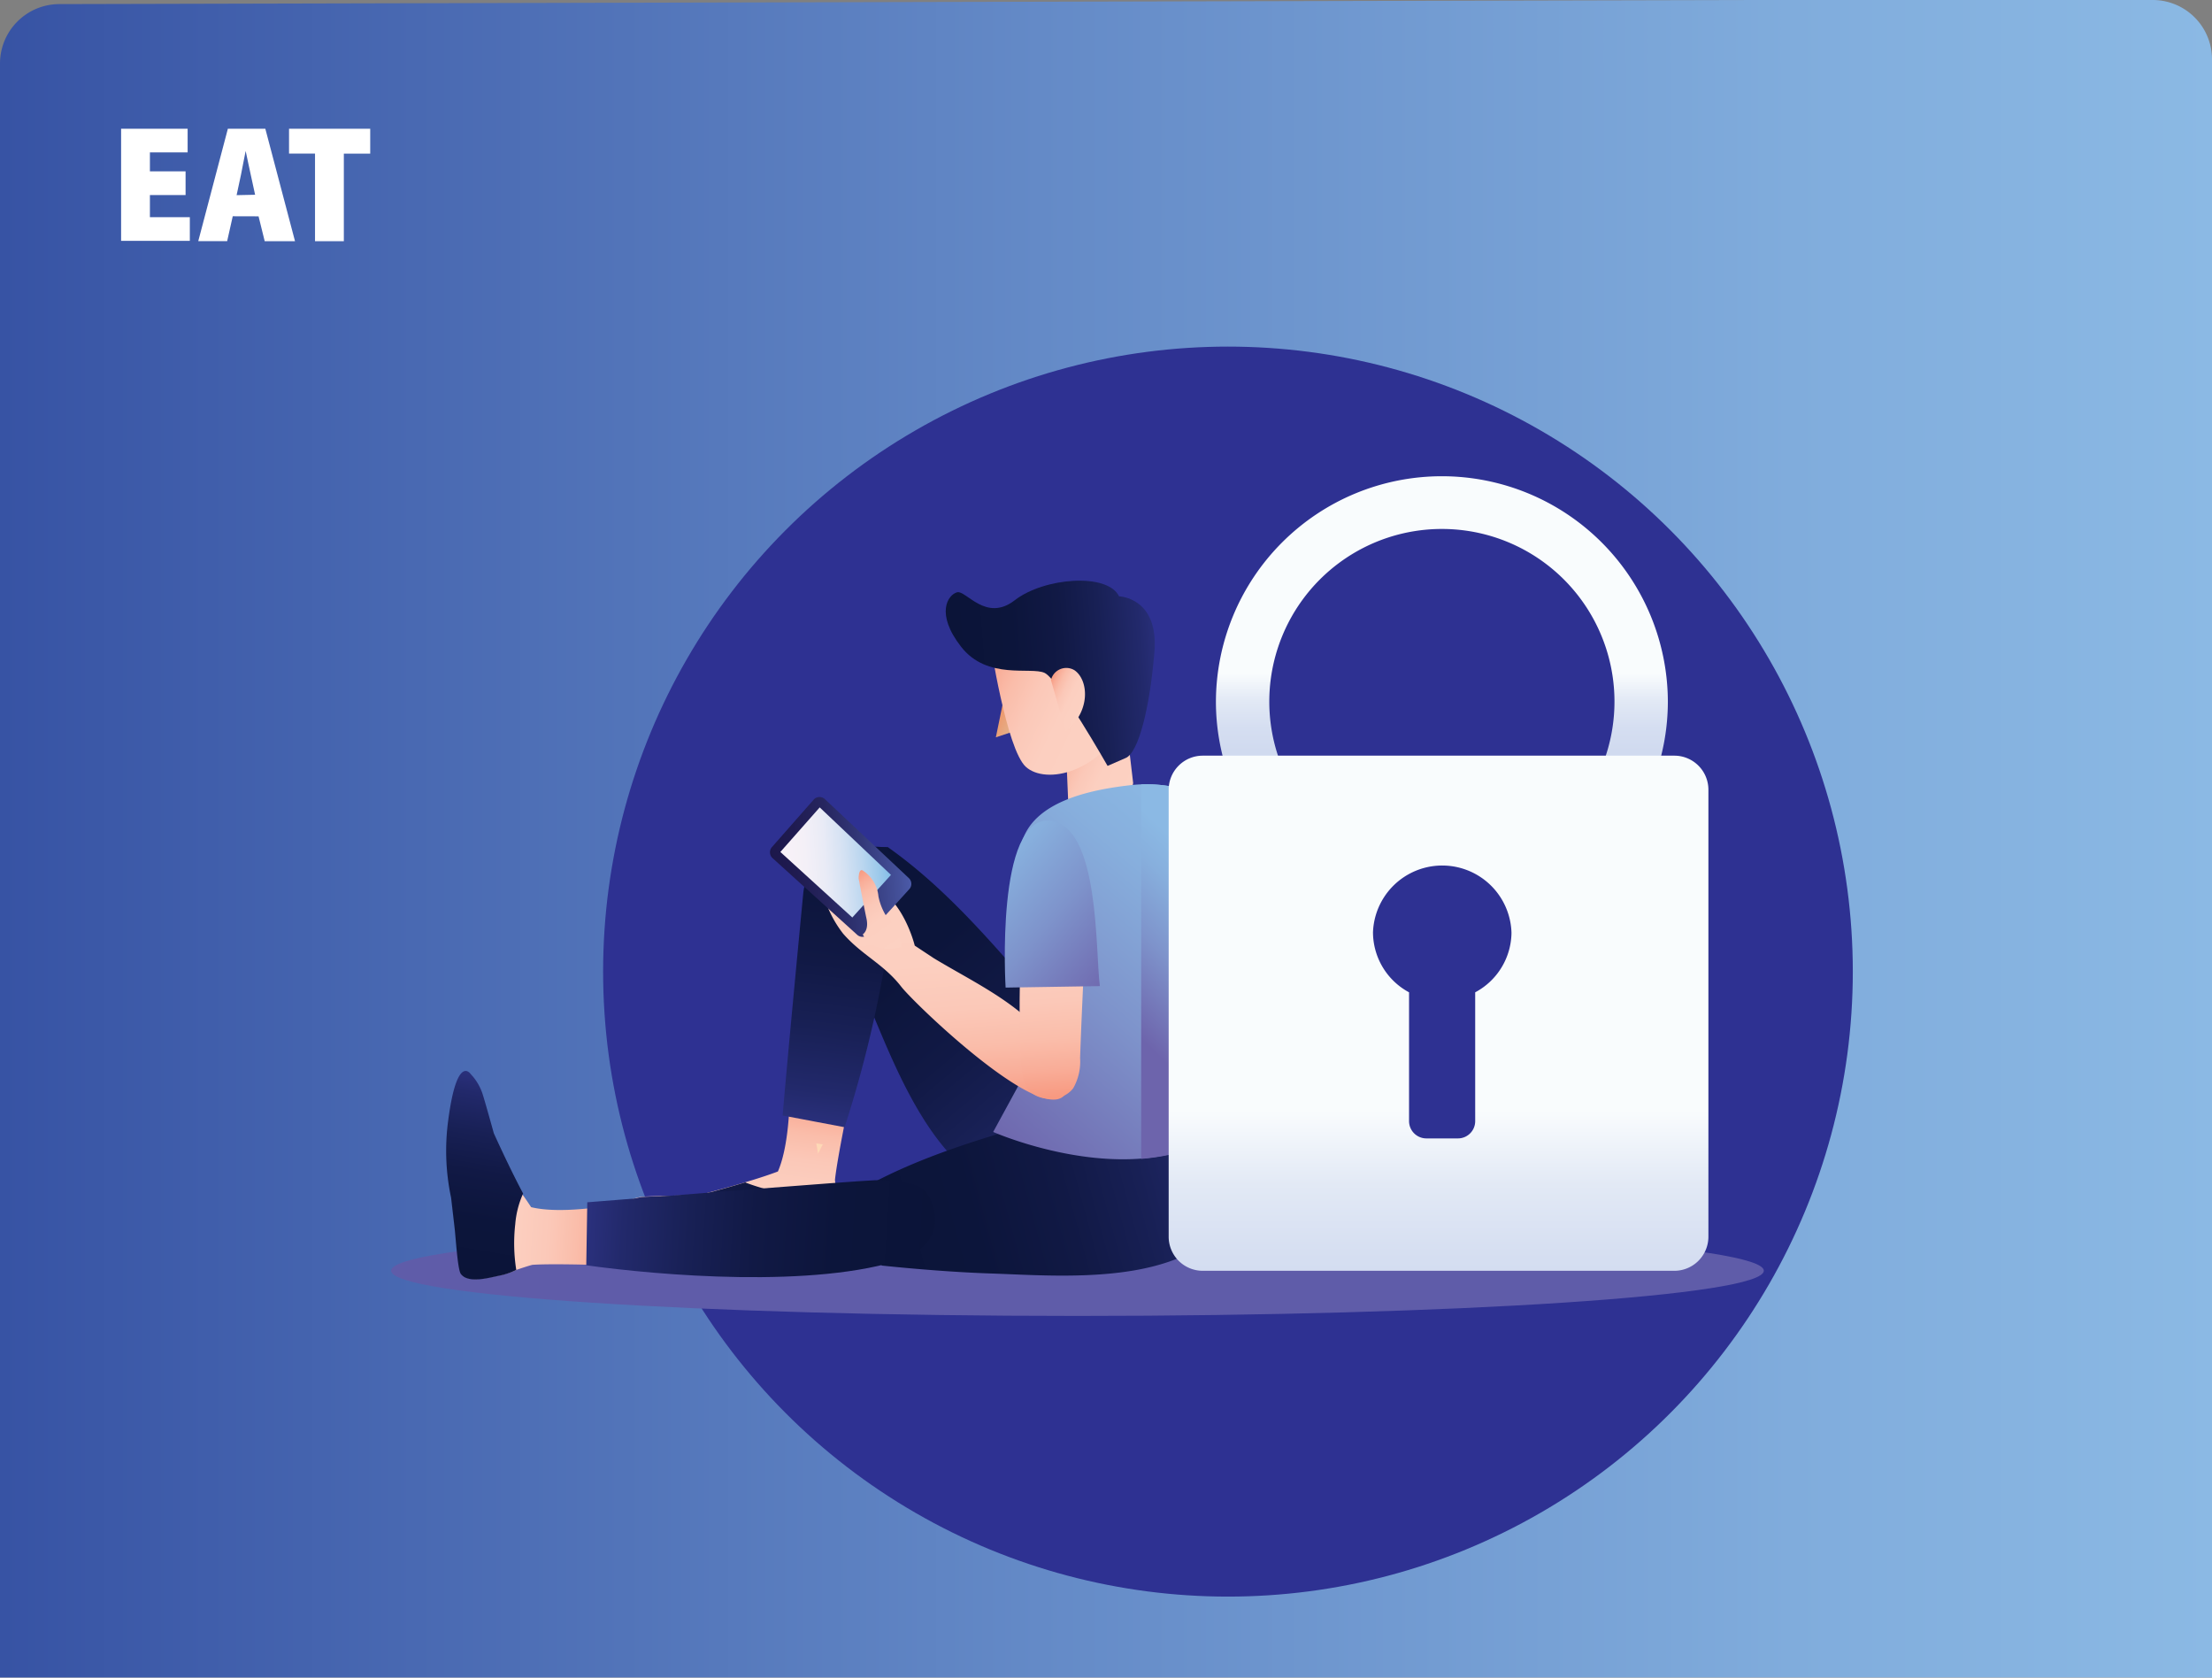 <svg id="Layer_1" data-name="Layer 1" xmlns="http://www.w3.org/2000/svg" xmlns:xlink="http://www.w3.org/1999/xlink" viewBox="0 0 280.94 213.01"><rect x="0" y="0" width="280.94" height="213.01" fill="#808080" stroke="none"/><defs><style>.cls-1{fill:url(#linear-gradient);}.cls-2{fill:#2e3192;}.cls-3{fill:#5f5ca9;}.cls-4{fill:url(#linear-gradient-2);}.cls-5{fill:url(#linear-gradient-3);}.cls-6{fill:url(#linear-gradient-4);}.cls-7{fill:#fed8b6;}.cls-8{fill:url(#linear-gradient-5);}.cls-9{fill:url(#linear-gradient-6);}.cls-10{fill:url(#linear-gradient-7);}.cls-11{fill:url(#linear-gradient-8);}.cls-12{fill:url(#linear-gradient-9);}.cls-13{fill:url(#linear-gradient-10);}.cls-14{fill:url(#linear-gradient-11);}.cls-15{fill:url(#linear-gradient-12);}.cls-16{fill:url(#linear-gradient-13);}.cls-17{fill:url(#linear-gradient-14);}.cls-18{fill:url(#linear-gradient-15);}.cls-19{fill:url(#linear-gradient-16);}.cls-20{fill:url(#linear-gradient-17);}.cls-21{fill:url(#linear-gradient-18);}.cls-22{fill:url(#linear-gradient-19);}.cls-23{fill:url(#linear-gradient-20);}.cls-24{fill:url(#linear-gradient-21);}.cls-25{fill:url(#linear-gradient-22);}.cls-26{fill:url(#linear-gradient-23);}.cls-27{fill:url(#linear-gradient-24);}.cls-28{fill:#fff;}</style><linearGradient id="linear-gradient" x1="273.82" y1="238.15" x2="554.76" y2="238.15" gradientUnits="userSpaceOnUse"><stop offset="0" stop-color="#3753a4"/><stop offset="0.47" stop-color="#648ac7"/><stop offset="0.81" stop-color="#80acdc"/><stop offset="1" stop-color="#8bb9e4"/></linearGradient><linearGradient id="linear-gradient-2" x1="-6741.78" y1="-501.21" x2="-6741.78" y2="-449.62" gradientTransform="translate(-5065.03 4245.83) rotate(139.86)" gradientUnits="userSpaceOnUse"><stop offset="0" stop-color="#2a307c"/><stop offset="0.1" stop-color="#22296b"/><stop offset="0.29" stop-color="#182055"/><stop offset="0.48" stop-color="#111945"/><stop offset="0.71" stop-color="#0c153b"/><stop offset="1" stop-color="#0b1438"/></linearGradient><linearGradient id="linear-gradient-3" x1="-4705.7" y1="-1466.52" x2="-4705.7" y2="-1414.92" gradientTransform="translate(248.18 5203.3) rotate(74.84)" xlink:href="#linear-gradient-2"/><linearGradient id="linear-gradient-4" x1="-3041.48" y1="142.69" x2="-3041.48" y2="121.66" gradientTransform="translate(3402.05 521.97) rotate(7.05)" gradientUnits="userSpaceOnUse"><stop offset="0" stop-color="#fcd1c2"/><stop offset="0.39" stop-color="#fccfc0"/><stop offset="0.59" stop-color="#fbc8b8"/><stop offset="0.75" stop-color="#fabdaa"/><stop offset="0.88" stop-color="#f9ad98"/><stop offset="1" stop-color="#f79980"/></linearGradient><linearGradient id="linear-gradient-5" x1="-3055.47" y1="137.97" x2="-3027.48" y2="137.97" gradientTransform="translate(3402.05 521.97) rotate(7.05)" xlink:href="#linear-gradient-2"/><linearGradient id="linear-gradient-6" x1="-3031.67" y1="125.64" x2="-3031.67" y2="82.58" gradientTransform="translate(3402.05 521.97) rotate(7.05)" xlink:href="#linear-gradient-2"/><linearGradient id="linear-gradient-7" x1="-2896.33" y1="426.91" x2="-2899.12" y2="425.29" gradientTransform="translate(2985.37 -551.98) rotate(-4.32)" gradientUnits="userSpaceOnUse"><stop offset="0" stop-color="#e1b691"/><stop offset="1" stop-color="#ef9367"/></linearGradient><linearGradient id="linear-gradient-8" x1="-2881.21" y1="433.61" x2="-2890.65" y2="428.16" gradientTransform="translate(3259.19 -420.33) rotate(-4.32)" xlink:href="#linear-gradient-4"/><linearGradient id="linear-gradient-9" x1="-2882.43" y1="427.14" x2="-2899.84" y2="417.09" gradientTransform="translate(3259.19 -420.33) rotate(-4.32)" xlink:href="#linear-gradient-4"/><linearGradient id="linear-gradient-10" x1="358.31" y1="420.79" x2="384.5" y2="420.79" gradientTransform="matrix(-1, 0.08, 0.08, 1, 746.33, -230.14)" xlink:href="#linear-gradient-2"/><linearGradient id="linear-gradient-11" x1="-2887.91" y1="425.21" x2="-2892.47" y2="422.58" gradientTransform="translate(3259.19 -420.33) rotate(-4.32)" xlink:href="#linear-gradient-4"/><linearGradient id="linear-gradient-12" x1="383.21" y1="478.26" x2="348.22" y2="443.27" gradientTransform="matrix(-1, 0.08, 0.08, 1, 746.33, -230.14)" gradientUnits="userSpaceOnUse"><stop offset="0" stop-color="#6d64ac"/><stop offset="0.02" stop-color="#6e66ad"/><stop offset="0.46" stop-color="#7e93cb"/><stop offset="0.8" stop-color="#87afdd"/><stop offset="1" stop-color="#8bb9e4"/></linearGradient><linearGradient id="linear-gradient-13" x1="416.4" y1="261.35" x2="431.1" y2="246.11" gradientTransform="matrix(1, 0, 0, 1, 0, 0)" xlink:href="#linear-gradient-12"/><linearGradient id="linear-gradient-14" x1="115.7" y1="578.54" x2="107.91" y2="607.56" gradientTransform="translate(91.69 -265.23) rotate(-19.36)" xlink:href="#linear-gradient-4"/><linearGradient id="linear-gradient-15" x1="374.27" y1="443.17" x2="391.86" y2="443.17" gradientTransform="translate(-34.83 -171.32) rotate(-4.32)" gradientUnits="userSpaceOnUse"><stop offset="0" stop-color="#1c174b"/><stop offset="0.18" stop-color="#1f1b50"/><stop offset="0.41" stop-color="#26255f"/><stop offset="0.65" stop-color="#323777"/><stop offset="0.91" stop-color="#445099"/><stop offset="1" stop-color="#4b5aa8"/></linearGradient><linearGradient id="linear-gradient-16" x1="375.58" y1="442.56" x2="389.37" y2="442.56" gradientTransform="translate(-34.83 -171.32) rotate(-4.32)" gradientUnits="userSpaceOnUse"><stop offset="0.05" stop-color="#f8f2f8"/><stop offset="0.23" stop-color="#f4f0f7"/><stop offset="0.41" stop-color="#e9ebf6"/><stop offset="0.58" stop-color="#d5e2f3"/><stop offset="0.75" stop-color="#bad6ef"/><stop offset="0.92" stop-color="#97c7ea"/><stop offset="1" stop-color="#84bee7"/></linearGradient><linearGradient id="linear-gradient-17" x1="107.72" y1="586.34" x2="104.89" y2="575.78" gradientTransform="translate(91.69 -265.23) rotate(-19.36)" xlink:href="#linear-gradient-4"/><linearGradient id="linear-gradient-18" x1="-3942.33" y1="-1815.73" x2="-3945.58" y2="-1786.36" gradientTransform="translate(4615.61 1299.55) rotate(-10.62)" xlink:href="#linear-gradient-4"/><linearGradient id="linear-gradient-19" x1="416.33" y1="256.46" x2="396.64" y2="239.26" gradientTransform="matrix(1, 0, 0, 1, 0, 0)" xlink:href="#linear-gradient-12"/><linearGradient id="linear-gradient-20" x1="-5616.07" y1="-821.46" x2="-5618.38" y2="-843.28" gradientTransform="translate(-1415.45 5681.92) rotate(99.6)" xlink:href="#linear-gradient-4"/><linearGradient id="linear-gradient-21" x1="-5630.05" y1="-826.09" x2="-5604.13" y2="-826.09" gradientTransform="translate(-1415.45 5681.92) rotate(99.6)" xlink:href="#linear-gradient-2"/><linearGradient id="linear-gradient-22" x1="-5614.51" y1="-839.57" x2="-5619.16" y2="-883.57" gradientTransform="translate(-1415.45 5681.92) rotate(99.6)" xlink:href="#linear-gradient-2"/><linearGradient id="linear-gradient-23" x1="456.97" y1="217.11" x2="456.97" y2="236.52" gradientUnits="userSpaceOnUse"><stop offset="0" stop-color="#f9fcfd"/><stop offset="0.01" stop-color="#f8fbfd"/><stop offset="0.18" stop-color="#e2e9f5"/><stop offset="0.36" stop-color="#d5def1"/><stop offset="0.51" stop-color="#d0daef"/></linearGradient><linearGradient id="linear-gradient-24" x1="456.52" y1="272.67" x2="456.52" y2="324.87" xlink:href="#linear-gradient-23"/></defs><title>login</title><path class="cls-1" d="M554.76,344.65V139.19a7.53,7.53,0,0,0-7.54-7.54h-50.4l-215.47.52a7.55,7.55,0,0,0-7.53,7.55V344.65Z" transform="translate(-273.82 -131.65)"/><circle class="cls-2" cx="155.96" cy="123.37" r="79.36"/><path class="cls-3" d="M497.84,293c0,3.17-39,5.74-87.17,5.74S323.5,296.18,323.5,293s39-5.74,87.17-5.74S497.84,289.84,497.84,293Z" transform="translate(-273.82 -131.65)"/><path class="cls-4" d="M386.6,239.23c6.25,4.41,11.51,10.18,16.51,15.92,2.49,2.85,9.95,14.65,12.22,17.68,4.31,5.73,2.3,5.64-5.4,9.75a8.53,8.53,0,0,1-3.14.95c-12.93,1.32-18.9-15.62-22.79-24.73-1.68-4-3.51-8.85-4.94-12.9C380.18,238.67,386.6,239.23,386.6,239.23Z" transform="translate(-273.82 -131.65)"/><path class="cls-5" d="M383,282.76c6.63-3.8,14.09-6.14,21.4-8.25,3.64-1.05,17.49-2.83,21.19-3.61,7-1.49,6.08.3,6.56,9a8.57,8.57,0,0,1-.46,3.25c-4.27,12.27-22.15,10.53-32.05,10.2-4.3-.14-9.5-.55-13.78-1C379.81,288.34,383,282.76,383,282.76Z" transform="translate(-273.82 -131.65)"/><path class="cls-6" d="M380.46,285.52a9.33,9.33,0,0,0-.31-1.94c0-.18-.3-1.95-.28-2.14.29-2.78,1.88-10.36,1.88-10.36l-7.63-1.2s.13,6.78-1.5,10.52h0c-3.66,1.39-10.05,3-10.05,3s-7,.13-7.37.23a6.47,6.47,0,0,0-2.45,1s-1.06,1.65,7.28,4.22a28.53,28.53,0,0,0,9.61,1.27l3.89.22c1.33.08,5.3.52,5.87.21a1.56,1.56,0,0,0,.49-.39C380.77,289.09,380.44,286.85,380.46,285.52Z" transform="translate(-273.82 -131.65)"/><path class="cls-7" d="M377.49,276.83c.09.44.16.88.22,1.32.21-.39.41-.79.61-1.19Z" transform="translate(-273.82 -131.65)"/><path class="cls-8" d="M380.15,283.58c0-.11-.12-.74-.2-1.29l-.92.32c-3.5,1.17-7,.49-10.38-.75l-.18-.08c-3,.91-5.89,1.65-5.89,1.65s-7,.13-7.37.23a6.47,6.47,0,0,0-2.45,1s-1.06,1.65,7.28,4.22a28.53,28.53,0,0,0,9.61,1.27l3.89.22c1.33.08,5.3.52,5.87.21a1.56,1.56,0,0,0,.49-.39c.87-1.11.54-3.35.56-4.68A9.33,9.33,0,0,0,380.15,283.58Z" transform="translate(-273.82 -131.65)"/><path class="cls-9" d="M382.64,239.17h-.06a6.58,6.58,0,0,0-6.75,6c-.81,8.45-2,21-2.61,28.12l7.87,1.49a149.76,149.76,0,0,0,5.26-21.62,113.56,113.56,0,0,0,1.17-11.64c0-.59-.95-1.61-.92-2.26A28.75,28.75,0,0,0,382.64,239.17Z" transform="translate(-273.82 -131.65)"/><polygon class="cls-10" points="127.56 88.37 129.02 92.78 126.48 93.62 127.56 88.37"/><path class="cls-11" d="M409.08,224.24c.09,1.44.44,9.91.44,9.91.94.91,5.17.95,6.83-.68a4.07,4.07,0,0,0,1.39-2.39l-1.45-12.29Z" transform="translate(-273.82 -131.65)"/><path class="cls-12" d="M415,209.49l.79,4.36L417,220.5l.34,1.88c-3.72,7.59-10.75,8.9-13.23,6.64s-4.56-16-4.56-16Z" transform="translate(-273.82 -131.65)"/><path class="cls-13" d="M414.49,228.9s-6.25-11-8-11.81-7.27.94-10.59-3.3-1.68-6.62-.53-6.93,3.66,3.86,7.34,1,11.77-3.53,13.24-.49c0,0,5.06.13,4.49,7.07s-2,12.84-3.68,13.47Z" transform="translate(-273.82 -131.65)"/><path class="cls-14" d="M410.28,216.75c1.84,1.26,2.07,5.29-1.11,7.75L407.3,218A2,2,0,0,1,410.28,216.75Z" transform="translate(-273.82 -131.65)"/><path class="cls-15" d="M417.21,231.37c-4.78.56-12.29,2-13.67,7.47a21.69,21.69,0,0,0-.11,9c.42,2.32.79,4.65,1.07,7,.46,4,1,8.43-.07,12.34l-4.47,8.2s21.73,9.59,32.51-3.11c0,0-.69-31.63-5.74-39-.61-.9-2.15-1.31-3.12-1.54A17.75,17.75,0,0,0,417.21,231.37Z" transform="translate(-273.82 -131.65)"/><path class="cls-16" d="M426.73,233.27c-.61-.9-2.15-1.31-3.12-1.54a17.38,17.38,0,0,0-4.85-.48V278.8c4.79-.39,9.8-1.89,13.71-6.5C432.47,272.3,431.78,240.67,426.73,233.27Z" transform="translate(-273.82 -131.65)"/><path class="cls-17" d="M378,243.38a14.49,14.49,0,0,0,2.91,6.83c2.4,2.74,5.13,3.83,7.38,6.73,1.77,2.28,19.34,19.13,21.13,13a3.8,3.8,0,0,0-.38-2.44c-3-7.27-10.24-10.34-16.59-14.16L390,251.72s-1-4.14-3.59-6.42Z" transform="translate(-273.82 -131.65)"/><path class="cls-18" d="M377.15,233.2l-5.28,6a1,1,0,0,0,.08,1.42l10.73,9.72a1,1,0,0,0,1.43-.07l5.19-5.71a1,1,0,0,0-.06-1.42l-10.63-10A1,1,0,0,0,377.15,233.2Z" transform="translate(-273.82 -131.65)"/><path class="cls-19" d="M372.93,239.83l9.14,8.32,4.91-5.41-9.05-8.57Z" transform="translate(-273.82 -131.65)"/><path class="cls-20" d="M383.4,250.29s.8-.48.47-2-1-5.11-1-5.11,0-1.29.52-1a4.36,4.36,0,0,1,2,3.3,7.54,7.54,0,0,0,.94,2.41,6.6,6.6,0,0,1,2,4S384.73,253.05,383.4,250.29Z" transform="translate(-273.82 -131.65)"/><path class="cls-21" d="M410.12,269.84A6.83,6.83,0,0,0,411,266c.12-3.59.29-7.18.45-10.76.07-1.6.14-3.2.2-4.79.11-3.27.33-8.06-3.95-8.84a3.6,3.6,0,0,0-2.83,1.2,4.18,4.18,0,0,0-.91,2,32.32,32.32,0,0,0-.34,5.15c-.17,3-.28,5.93-.3,8.91,0,1.91,0,3.82.1,5.74.09,1.58,0,3.57.76,5s2.68,1.81,4.09,1.41A3.31,3.31,0,0,0,410.12,269.84Z" transform="translate(-273.82 -131.65)"/><path class="cls-22" d="M413.51,256.86c-.59-4.43,0-20.34-6.31-21-7-.72-5.66,21.19-5.66,21.19Z" transform="translate(-273.82 -131.65)"/><path class="cls-23" d="M337.56,293.52a9.36,9.36,0,0,0,1.87-.63c.17-.07,1.86-.63,2.05-.64,2.79-.19,10.53.09,10.53.09l-.11-7.73s-6.66,1.29-10.62.32h0A58.64,58.64,0,0,0,335,277s-1.47-3.74-1.63-4.1,1-1.23.06-2.23c0,0-.19-5.17-1.31,3.48,0,0-2,3.58-.93,9.53l.45,3.87c.15,1.32.39,5.31.79,5.82a1.59,1.59,0,0,0,.47.41C334.09,294.44,336.25,293.73,337.56,293.52Z" transform="translate(-273.82 -131.65)"/><path class="cls-24" d="M339.39,292.9a21.51,21.51,0,0,1-.13-5.81,11.79,11.79,0,0,1,1-3.89c-1.79-3.36-3.72-7.65-3.72-7.65s-1.36-4.92-1.53-5.28a6.59,6.59,0,0,0-1.41-2.24s-1.75-2.7-2.87,6a28.68,28.68,0,0,0,.38,9.69l.45,3.87c.15,1.32.39,5.31.79,5.82a1.59,1.59,0,0,0,.47.41c1.23.67,3.39,0,4.7-.25A8.41,8.41,0,0,0,339.39,292.9Z" transform="translate(-273.82 -131.65)"/><path class="cls-25" d="M348.28,292.31c9.11,1.27,29.11,3,40.41-.85,1.78-.61,3.68-2.41,3.88-4.36.15-1.51-.47-3.73-1.77-4.64-1.08-.75-4.64-1-5.88-.95-3.51.16-25.92,1.95-36.51,2.8Z" transform="translate(-273.82 -131.65)"/><path class="cls-26" d="M444,238.42a21.92,21.92,0,1,1,25.9,0h9.56a28.4,28.4,0,0,0,6.19-17.6,28.7,28.7,0,1,0-57.4,0,28.4,28.4,0,0,0,6.19,17.6Z" transform="translate(-273.82 -131.65)"/><path class="cls-27" d="M486.47,227.6H426.58a4.33,4.33,0,0,0-4.33,4.33v56.74a4.33,4.33,0,0,0,4.33,4.34h59.89a4.33,4.33,0,0,0,4.33-4.34V231.93A4.33,4.33,0,0,0,486.47,227.6Zm-25.29,30V274a2.19,2.19,0,0,1-2.2,2.2h-4a2.2,2.2,0,0,1-2.2-2.2V257.65a8.68,8.68,0,0,1-4.58-7.62,8.8,8.8,0,0,1,17.59.05A8.68,8.68,0,0,1,461.18,257.65Z" transform="translate(-273.82 -131.65)"/><path class="cls-28" d="M297.39,156.42h-4.53v2.81h5.07v3H289.2V148h8.45v3h-4.79v2.41h4.53Z" transform="translate(-273.82 -131.65)"/><path class="cls-28" d="M303.38,159.11l-.71,3.16H299L302.76,148h4.76l3.77,14.28h-3.85l-.78-3.16Zm2.84-2.73-.57-2.62c-.19-.8-.43-2.08-.63-2.94h0c-.19.86-.41,2.16-.59,3l-.56,2.61Z" transform="translate(-273.82 -131.65)"/><path class="cls-28" d="M313.83,151.15h-3.3V148h10.31v3.16h-3.35v11.12h-3.66Z" transform="translate(-273.82 -131.65)"/></svg>